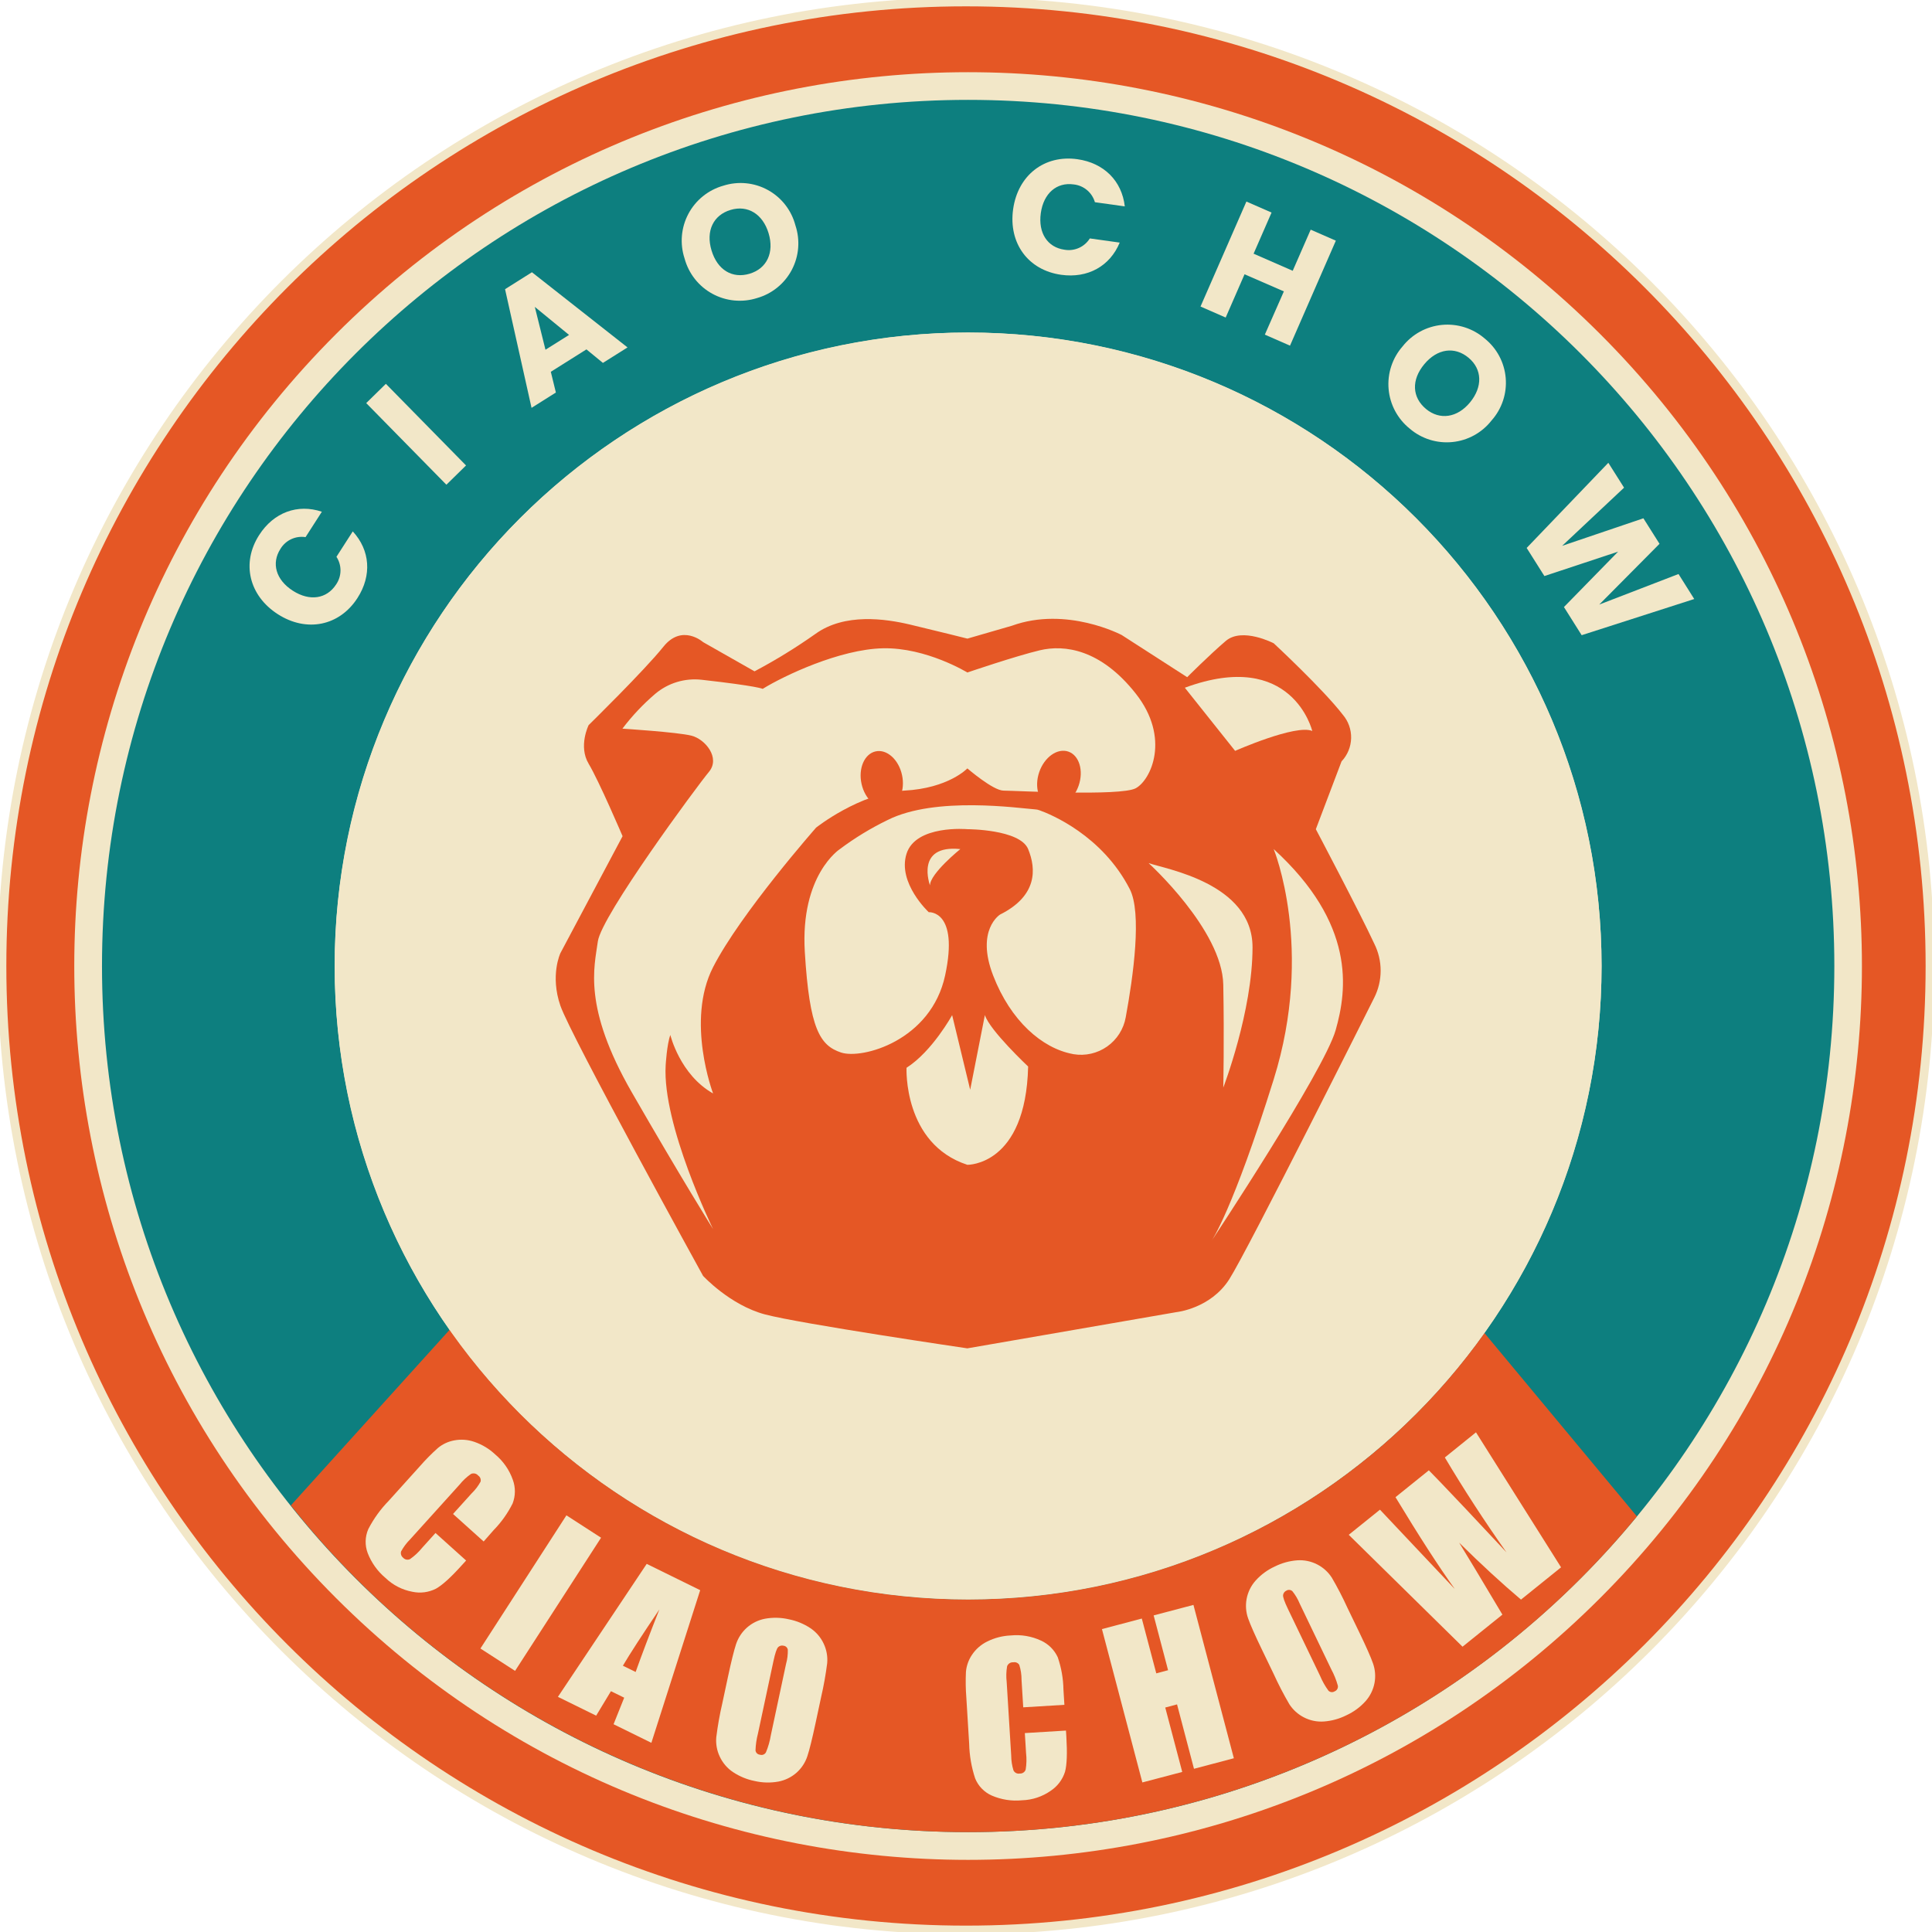<svg width="221" height="221" viewBox="0 0 221 221" fill="none" xmlns="http://www.w3.org/2000/svg">
<g clip-path="url(#clip0_1525_497)">
<path d="M110.498 220.771C171.4 220.771 220.771 171.4 220.771 110.498C220.771 49.596 171.4 0.225 110.498 0.225C49.596 0.225 0.225 49.596 0.225 110.498C0.225 171.4 49.596 220.771 110.498 220.771Z" fill="#E55725" stroke="#F2E7C8" stroke-miterlimit="10"/>
<path d="M183.038 182.801C222.967 142.872 222.967 78.135 183.038 38.206C143.109 -1.723 78.371 -1.723 38.442 38.206C-1.487 78.135 -1.487 142.872 38.442 182.801C78.371 222.73 143.109 222.73 183.038 182.801Z" fill="#F2E7C8"/>
<path d="M110.741 11.424C56.022 11.424 11.667 55.78 11.667 110.502C11.667 165.225 56.022 209.576 110.741 209.576C165.459 209.576 209.828 165.221 209.828 110.502C209.828 55.784 165.463 11.424 110.741 11.424ZM110.741 182.959C91.524 182.959 73.094 175.325 59.506 161.737C45.918 148.149 38.284 129.719 38.284 110.502C38.284 91.285 45.917 72.855 59.506 59.266C73.094 45.677 91.523 38.042 110.741 38.041C120.256 38.041 129.679 39.915 138.47 43.557C147.262 47.198 155.25 52.536 161.979 59.264C168.707 65.993 174.045 73.981 177.686 82.773C181.328 91.564 183.202 100.987 183.202 110.502C183.201 129.719 175.566 148.149 161.977 161.737C148.388 175.325 129.958 182.959 110.741 182.959Z" fill="#0D7F7F"/>
<path d="M110.741 209.576C125.37 209.59 139.821 206.358 153.05 200.113C166.28 193.867 177.959 184.764 187.245 173.46L169.799 152.479C163.109 161.907 154.256 169.595 143.983 174.898C133.71 180.202 122.315 182.966 110.754 182.959C99.115 182.965 87.646 180.163 77.321 174.791C66.996 169.419 58.119 161.636 51.444 152.101L33.269 172.205C42.534 183.867 54.314 193.285 67.728 199.756C81.143 206.227 95.847 209.584 110.741 209.576Z" fill="#E55725"/>
<path d="M29.648 61.199C31.303 58.622 34.033 57.601 36.818 58.536L34.951 61.442C34.392 61.355 33.82 61.437 33.308 61.677C32.796 61.917 32.367 62.306 32.077 62.791C31.034 64.415 31.542 66.313 33.489 67.568C35.437 68.823 37.375 68.494 38.437 66.871C38.761 66.406 38.94 65.855 38.949 65.288C38.958 64.722 38.796 64.165 38.486 63.691L40.353 60.785C42.341 62.94 42.552 65.823 40.892 68.404C38.837 71.602 35.077 72.376 31.78 70.257C28.483 68.139 27.588 64.397 29.648 61.199Z" fill="#F2E7C8"/>
<path d="M41.891 46.11L44.14 43.906L53.31 53.243L51.062 55.447L41.891 46.11Z" fill="#F2E7C8"/>
<path d="M67.082 39.966L63.007 42.53L63.587 44.9L60.803 46.654L57.772 33.08L60.848 31.142L71.782 39.741L68.967 41.513L67.082 39.966ZM61.177 35.104L62.396 40.006L65.094 38.311L61.177 35.104Z" fill="#F2E7C8"/>
<path d="M86.593 34.096C85.752 34.363 84.865 34.456 83.987 34.371C83.109 34.286 82.257 34.024 81.483 33.601C80.709 33.178 80.029 32.602 79.483 31.909C78.938 31.215 78.538 30.419 78.308 29.567C78.032 28.73 77.929 27.846 78.004 26.968C78.079 26.09 78.331 25.236 78.745 24.458C79.159 23.68 79.726 22.994 80.413 22.442C81.099 21.889 81.89 21.481 82.738 21.242C83.576 20.974 84.46 20.879 85.336 20.963C86.212 21.048 87.061 21.309 87.833 21.733C88.604 22.156 89.281 22.732 89.823 23.426C90.364 24.119 90.759 24.916 90.983 25.767C91.263 26.601 91.371 27.484 91.301 28.361C91.23 29.239 90.982 30.093 90.572 30.872C90.161 31.65 89.597 32.338 88.913 32.892C88.229 33.446 87.44 33.856 86.593 34.096ZM85.756 31.308C87.726 30.718 88.581 28.883 87.92 26.684C87.258 24.485 85.54 23.423 83.57 24.012C81.6 24.602 80.719 26.41 81.389 28.64C82.059 30.871 83.755 31.91 85.761 31.308H85.756Z" fill="#F2E7C8"/>
<path d="M123.239 18.211C126.28 18.638 128.331 20.693 128.664 23.608L125.245 23.131C125.088 22.586 124.772 22.101 124.337 21.738C123.901 21.375 123.367 21.151 122.803 21.094C120.892 20.828 119.376 22.088 119.057 24.381C118.737 26.675 119.844 28.294 121.755 28.564C122.314 28.664 122.889 28.594 123.408 28.364C123.927 28.134 124.364 27.754 124.665 27.273L128.083 27.75C126.964 30.449 124.431 31.857 121.391 31.434C117.622 30.907 115.346 27.836 115.89 23.936C116.435 20.037 119.475 17.684 123.239 18.211Z" fill="#F2E7C8"/>
<path d="M146.861 33.332L142.363 31.375L140.205 36.323L137.326 35.064L142.575 23.055L145.453 24.314L143.398 29.019L147.873 30.975L149.928 26.271L152.807 27.53L147.563 39.539L144.684 38.279L146.861 33.332Z" fill="#F2E7C8"/>
<path d="M161.254 49.029C160.566 48.475 159.999 47.788 159.584 47.01C159.169 46.231 158.917 45.376 158.841 44.497C158.765 43.618 158.868 42.733 159.144 41.894C159.419 41.056 159.862 40.282 160.444 39.62C160.99 38.928 161.67 38.354 162.443 37.932C163.217 37.51 164.068 37.249 164.945 37.165C165.822 37.081 166.707 37.176 167.547 37.443C168.387 37.71 169.163 38.145 169.831 38.72C170.517 39.271 171.084 39.955 171.498 40.731C171.911 41.508 172.163 42.36 172.237 43.237C172.311 44.114 172.206 44.996 171.928 45.831C171.651 46.666 171.206 47.435 170.622 48.093C170.081 48.787 169.404 49.364 168.633 49.789C167.863 50.214 167.014 50.478 166.138 50.565C165.262 50.653 164.378 50.562 163.538 50.298C162.699 50.033 161.921 49.602 161.254 49.029ZM163.116 46.78C164.699 48.093 166.714 47.787 168.162 46.02C169.61 44.252 169.565 42.237 167.982 40.919C166.399 39.602 164.406 39.871 162.918 41.666C161.429 43.461 161.514 45.449 163.129 46.789L163.116 46.78Z" fill="#F2E7C8"/>
<path d="M183.976 52.937L185.775 55.784L178.695 62.436L187.987 59.287L189.831 62.206L182.937 69.155L192.004 65.661L193.803 68.521L180.926 72.659L178.898 69.439L185.095 63.101L176.662 65.894L174.634 62.679L183.976 52.937Z" fill="#F2E7C8"/>
<path d="M110.741 182.959C150.76 182.959 183.202 150.517 183.202 110.498C183.202 70.478 150.76 38.036 110.741 38.036C70.721 38.036 38.279 70.478 38.279 110.498C38.279 150.517 70.721 182.959 110.741 182.959Z" fill="#F2E7C8"/>
<path d="M55.325 176.33L51.822 173.181L53.935 170.843C54.346 170.447 54.695 169.993 54.97 169.493C55.005 169.363 54.998 169.226 54.95 169.1C54.903 168.974 54.817 168.866 54.705 168.792C54.607 168.674 54.473 168.591 54.323 168.557C54.173 168.523 54.017 168.539 53.877 168.603C53.383 168.947 52.94 169.36 52.564 169.831L46.919 176.082C46.508 176.491 46.158 176.958 45.88 177.468C45.843 177.597 45.845 177.735 45.887 177.863C45.929 177.992 46.008 178.105 46.114 178.187C46.21 178.295 46.338 178.369 46.479 178.398C46.62 178.427 46.766 178.41 46.897 178.349C47.42 177.984 47.89 177.546 48.291 177.049L49.816 175.358L53.319 178.507L52.843 179.028C51.589 180.423 50.6 181.322 49.874 181.727C49.042 182.151 48.089 182.277 47.176 182.082C46.013 181.868 44.94 181.316 44.09 180.495C43.182 179.733 42.483 178.754 42.057 177.648C41.726 176.761 41.751 175.781 42.129 174.913C42.747 173.717 43.54 172.619 44.482 171.657L48.03 167.721C48.675 166.981 49.366 166.283 50.099 165.63C50.634 165.188 51.274 164.89 51.957 164.766C52.735 164.616 53.539 164.677 54.286 164.942C55.167 165.249 55.973 165.737 56.652 166.377C57.571 167.145 58.266 168.147 58.663 169.278C58.982 170.15 58.974 171.109 58.64 171.976C58.077 173.104 57.341 174.138 56.459 175.039L55.325 176.33Z" fill="#F2E7C8"/>
<path d="M68.755 175.898L58.919 191.131L54.956 188.572L64.793 173.339L68.755 175.898Z" fill="#F2E7C8"/>
<path d="M121.755 195.013L117.046 195.3L116.853 192.152C116.857 191.574 116.77 190.999 116.596 190.447C116.527 190.333 116.425 190.243 116.302 190.19C116.18 190.137 116.044 190.123 115.913 190.151C115.761 190.137 115.609 190.173 115.481 190.254C115.352 190.336 115.254 190.457 115.202 190.6C115.099 191.195 115.083 191.801 115.153 192.399L115.67 200.806C115.672 201.385 115.76 201.961 115.931 202.515C115.996 202.647 116.102 202.754 116.234 202.819C116.366 202.884 116.515 202.903 116.66 202.874C116.804 202.883 116.948 202.844 117.068 202.762C117.189 202.681 117.279 202.562 117.325 202.425C117.43 201.796 117.445 201.155 117.37 200.522L117.231 198.246L121.935 197.959L121.98 198.665C122.093 200.536 122.043 201.876 121.827 202.672C121.548 203.559 120.973 204.324 120.199 204.84C119.231 205.519 118.085 205.899 116.902 205.933C115.724 206.049 114.535 205.863 113.448 205.393C112.582 205.01 111.9 204.305 111.546 203.428C111.124 202.149 110.894 200.816 110.862 199.47L110.538 194.181C110.461 193.202 110.446 192.22 110.493 191.239C110.555 190.547 110.79 189.882 111.177 189.305C111.615 188.645 112.223 188.114 112.935 187.767C113.769 187.353 114.681 187.118 115.612 187.079C116.804 186.959 118.007 187.164 119.093 187.672C119.933 188.058 120.608 188.731 120.995 189.57C121.406 190.764 121.626 192.015 121.647 193.277L121.755 195.013Z" fill="#F2E7C8"/>
<path d="M136.517 183.584L141.14 201.125L136.579 202.33L134.641 194.963L133.292 195.323L135.235 202.69L130.674 203.891L126.051 186.35L130.611 185.145L132.266 191.415L133.616 191.055L131.965 184.785L136.517 183.584Z" fill="#F2E7C8"/>
<path d="M155.492 186.732C156.284 188.376 156.805 189.557 157.057 190.277C157.308 190.989 157.369 191.755 157.233 192.498C157.088 193.277 156.734 194.002 156.207 194.594C155.592 195.28 154.842 195.831 154.003 196.213C153.205 196.615 152.335 196.855 151.444 196.92C150.647 196.978 149.85 196.813 149.141 196.443C148.467 196.096 147.896 195.578 147.486 194.941C146.828 193.815 146.227 192.656 145.687 191.468L144.338 188.671C143.546 187.028 143.025 185.848 142.773 185.131C142.522 184.419 142.461 183.653 142.597 182.909C142.741 182.129 143.095 181.402 143.623 180.809C144.238 180.123 144.988 179.572 145.827 179.19C146.626 178.79 147.495 178.551 148.386 178.484C149.183 178.428 149.979 178.593 150.689 178.961C151.362 179.308 151.932 179.826 152.344 180.463C153.002 181.59 153.603 182.751 154.143 183.939L155.492 186.732ZM148.66 183.409C148.452 182.907 148.173 182.438 147.833 182.014C147.743 181.931 147.628 181.88 147.507 181.868C147.385 181.855 147.262 181.883 147.158 181.947C147.056 181.991 146.967 182.06 146.899 182.149C146.831 182.237 146.787 182.341 146.771 182.451C146.74 182.676 146.924 183.211 147.329 184.052L151.003 191.698C151.254 192.301 151.576 192.871 151.961 193.398C152.052 193.488 152.171 193.545 152.299 193.559C152.426 193.573 152.555 193.543 152.663 193.474C152.791 193.426 152.899 193.335 152.967 193.216C153.035 193.097 153.06 192.957 153.036 192.822C152.854 192.168 152.599 191.536 152.276 190.938L148.66 183.409Z" fill="#F2E7C8"/>
<path d="M168.837 163.844L178.569 179.285L173.986 182.977C171.818 181.148 169.46 178.977 166.912 176.465C167.721 177.769 169.37 180.512 171.859 184.695L167.298 188.365L154.282 175.565L157.853 172.691L162.207 177.31L166.417 181.772C164.57 179.196 162.307 175.692 159.63 171.261L163.444 168.189C163.828 168.561 165.211 170.006 167.595 172.525L172.327 177.575C169.787 173.977 167.436 170.358 165.274 166.718L168.837 163.844Z" fill="#F2E7C8"/>
<path d="M86.309 76.793L80.427 73.451C80.427 73.451 78.016 71.31 75.879 73.986C73.743 76.662 67.334 82.945 67.334 82.945C67.334 82.945 66.133 85.356 67.334 87.362C68.535 89.368 71.216 95.651 71.216 95.651L64.105 109.027C64.105 109.027 62.899 111.568 64.105 115.049C65.31 118.531 80.422 145.944 80.422 145.944C80.422 145.944 83.499 149.29 87.51 150.356C91.522 151.422 110.651 154.237 110.651 154.237L134.592 150.09C134.592 150.09 138.469 149.69 140.609 146.344C142.75 142.998 157.206 114.109 157.206 114.109C157.683 113.154 157.931 112.101 157.931 111.033C157.931 109.965 157.683 108.912 157.206 107.957C155.6 104.48 150.518 94.851 150.518 94.851L153.459 87.092C154.139 86.375 154.529 85.432 154.554 84.444C154.579 83.457 154.237 82.495 153.594 81.745C151.318 78.799 145.701 73.586 145.701 73.586C145.701 73.586 142.103 71.71 140.218 73.316C138.334 74.922 135.801 77.463 135.801 77.463L128.313 72.641C128.313 72.641 122.016 69.304 115.742 71.58L110.66 73.051C110.66 73.051 106.913 72.111 104.102 71.445C101.291 70.779 96.614 70.096 93.272 72.515C91.044 74.088 88.719 75.516 86.309 76.793Z" fill="#E55725"/>
<path d="M74.944 79.374C73.556 80.561 72.3 81.894 71.198 83.35C71.198 83.35 77.494 83.75 79.086 84.15C80.678 84.551 82.433 86.692 81.092 88.297C79.752 89.903 68.787 104.75 68.386 107.691C67.986 110.633 66.65 115.18 72.268 124.944C77.885 134.708 81.569 140.596 81.569 140.596C81.569 140.596 75.745 128.691 76.145 121.868C76.145 121.868 76.28 119.461 76.68 118.391C76.68 118.391 77.769 122.938 81.569 125.079C81.569 125.079 78.421 116.785 81.569 110.633C84.717 104.48 93.353 94.671 93.353 94.671C93.353 94.671 98.35 90.704 103.432 90.438C108.514 90.173 110.655 87.897 110.655 87.897C110.655 87.897 113.597 90.438 114.797 90.438C115.998 90.438 128.173 91.104 129.914 90.168C131.655 89.233 133.926 84.416 129.914 79.334C125.902 74.251 121.755 73.716 118.944 74.386C116.133 75.056 110.655 76.927 110.655 76.927C110.655 76.927 105.973 74.058 101.021 74.157C96.069 74.256 89.656 77.305 87.245 78.798C87.245 78.798 86.719 78.484 80.265 77.759C79.315 77.651 78.352 77.739 77.437 78.016C76.522 78.294 75.674 78.756 74.944 79.374Z" fill="#F2E7C8"/>
<path d="M131.385 98.728C131.385 98.728 139.813 106.374 139.93 112.639C140.047 118.904 139.93 124.409 139.93 124.409C139.93 124.409 143.276 115.715 143.276 108.361C143.276 101.008 133.256 99.398 131.385 98.728Z" fill="#F2E7C8"/>
<path d="M145.696 97.126C145.696 97.126 150.378 108.492 145.696 123.473C141.014 138.455 138.608 141.914 138.608 141.914C138.608 141.914 151.449 122.52 152.784 117.838C154.12 113.156 155.06 105.685 145.696 97.126Z" fill="#F2E7C8"/>
<path d="M135.532 78.668L141.284 85.891C141.284 85.891 148.237 82.815 150.108 83.615C150.108 83.615 147.837 74.121 135.532 78.668Z" fill="#F2E7C8"/>
<path d="M96.074 97.126C96.074 97.126 91.527 100.068 92.062 108.896C92.597 117.725 93.802 119.596 96.209 120.397C98.615 121.198 106.508 119.048 108.114 111.568C109.72 104.089 106.238 104.345 106.238 104.345C106.238 104.345 102.64 101.003 103.697 97.661C104.754 94.32 110.655 94.85 110.655 94.85C110.655 94.85 116.673 94.85 117.608 97.126C118.544 99.402 118.679 102.474 114.397 104.615C114.397 104.615 111.591 106.355 113.597 111.568C115.603 116.781 119.214 119.911 122.691 120.563L122.794 120.586C124.146 120.812 125.533 120.495 126.652 119.704C127.771 118.913 128.533 117.712 128.772 116.363C129.635 111.676 130.647 104.399 129.221 101.682C126.073 95.556 120.181 93.137 118.904 92.687C118.746 92.626 118.579 92.591 118.409 92.584C116.633 92.462 107.021 91.041 101.534 93.802C99.612 94.733 97.783 95.846 96.074 97.126Z" fill="#F2E7C8"/>
<path d="M109.85 97.126C109.85 97.126 106.382 99.928 106.382 101.278C106.382 101.278 104.633 96.591 109.85 97.126Z" fill="#F2E7C8"/>
<path d="M108.915 116.12C108.915 116.12 106.639 120.267 103.697 122.142C103.697 122.142 103.297 130.836 110.655 133.242C110.655 133.242 117.339 133.377 117.608 121.998C117.608 121.998 113.196 117.851 112.661 116.111L110.979 124.656L108.915 116.12Z" fill="#F2E7C8"/>
<path d="M101.567 92.355C102.846 92.075 103.568 90.414 103.18 88.645C102.793 86.876 101.442 85.669 100.163 85.95C98.885 86.23 98.162 87.891 98.55 89.66C98.938 91.429 100.288 92.635 101.567 92.355Z" fill="#E55725"/>
<path d="M123.386 89.868C123.979 88.146 123.45 86.403 122.206 85.974C120.961 85.546 119.471 86.594 118.878 88.315C118.286 90.037 118.814 91.78 120.059 92.209C121.304 92.637 122.793 91.589 123.386 89.868Z" fill="#E55725"/>
<path d="M93.283 197.142C92.901 198.924 92.591 200.176 92.351 200.899C92.113 201.616 91.692 202.259 91.13 202.764C90.54 203.288 89.82 203.643 89.046 203.792C88.138 203.958 87.207 203.935 86.308 203.724C85.432 203.55 84.598 203.206 83.853 202.712C83.188 202.27 82.659 201.651 82.326 200.924C82.001 200.234 81.866 199.468 81.936 198.708C82.098 197.411 82.326 196.124 82.622 194.851L83.271 191.814C83.651 190.032 83.962 188.782 84.202 188.057C84.443 187.34 84.866 186.697 85.428 186.192C86.017 185.667 86.737 185.312 87.512 185.164C88.418 185 89.349 185.023 90.245 185.232C91.122 185.406 91.956 185.75 92.701 186.244C93.365 186.688 93.894 187.306 94.228 188.032C94.552 188.723 94.688 189.487 94.622 190.247C94.457 191.545 94.227 192.834 93.932 194.11L93.283 197.142ZM89.917 190.329C90.064 189.805 90.131 189.261 90.117 188.717C90.098 188.597 90.041 188.486 89.953 188.402C89.865 188.318 89.751 188.265 89.63 188.253C89.522 188.224 89.409 188.224 89.302 188.252C89.194 188.28 89.096 188.335 89.015 188.412C88.847 188.575 88.668 189.109 88.471 190.022L86.702 198.301C86.536 198.932 86.442 199.581 86.422 200.233C86.438 200.361 86.497 200.479 86.59 200.567C86.683 200.656 86.804 200.71 86.932 200.72C87.062 200.762 87.203 200.757 87.329 200.705C87.455 200.652 87.559 200.557 87.621 200.435C87.882 199.808 88.069 199.153 88.177 198.483L89.917 190.329Z" fill="#F2E7C8"/>
<path d="M80.095 181.9L74.51 199.36L70.186 197.233L71.401 194.197L69.885 193.453L68.194 196.253L63.82 194.101L73.977 178.891L80.095 181.9ZM72.71 191.256C73.403 189.309 74.308 186.925 75.425 184.104C73.461 187.006 72.07 189.152 71.251 190.54L72.71 191.256Z" fill="#F2E7C8"/>
</g>
<defs>
<clipPath id="clip0_1525_497">
<rect width="221" height="221" fill="white"/>
</clipPath>
</defs>
</svg>
